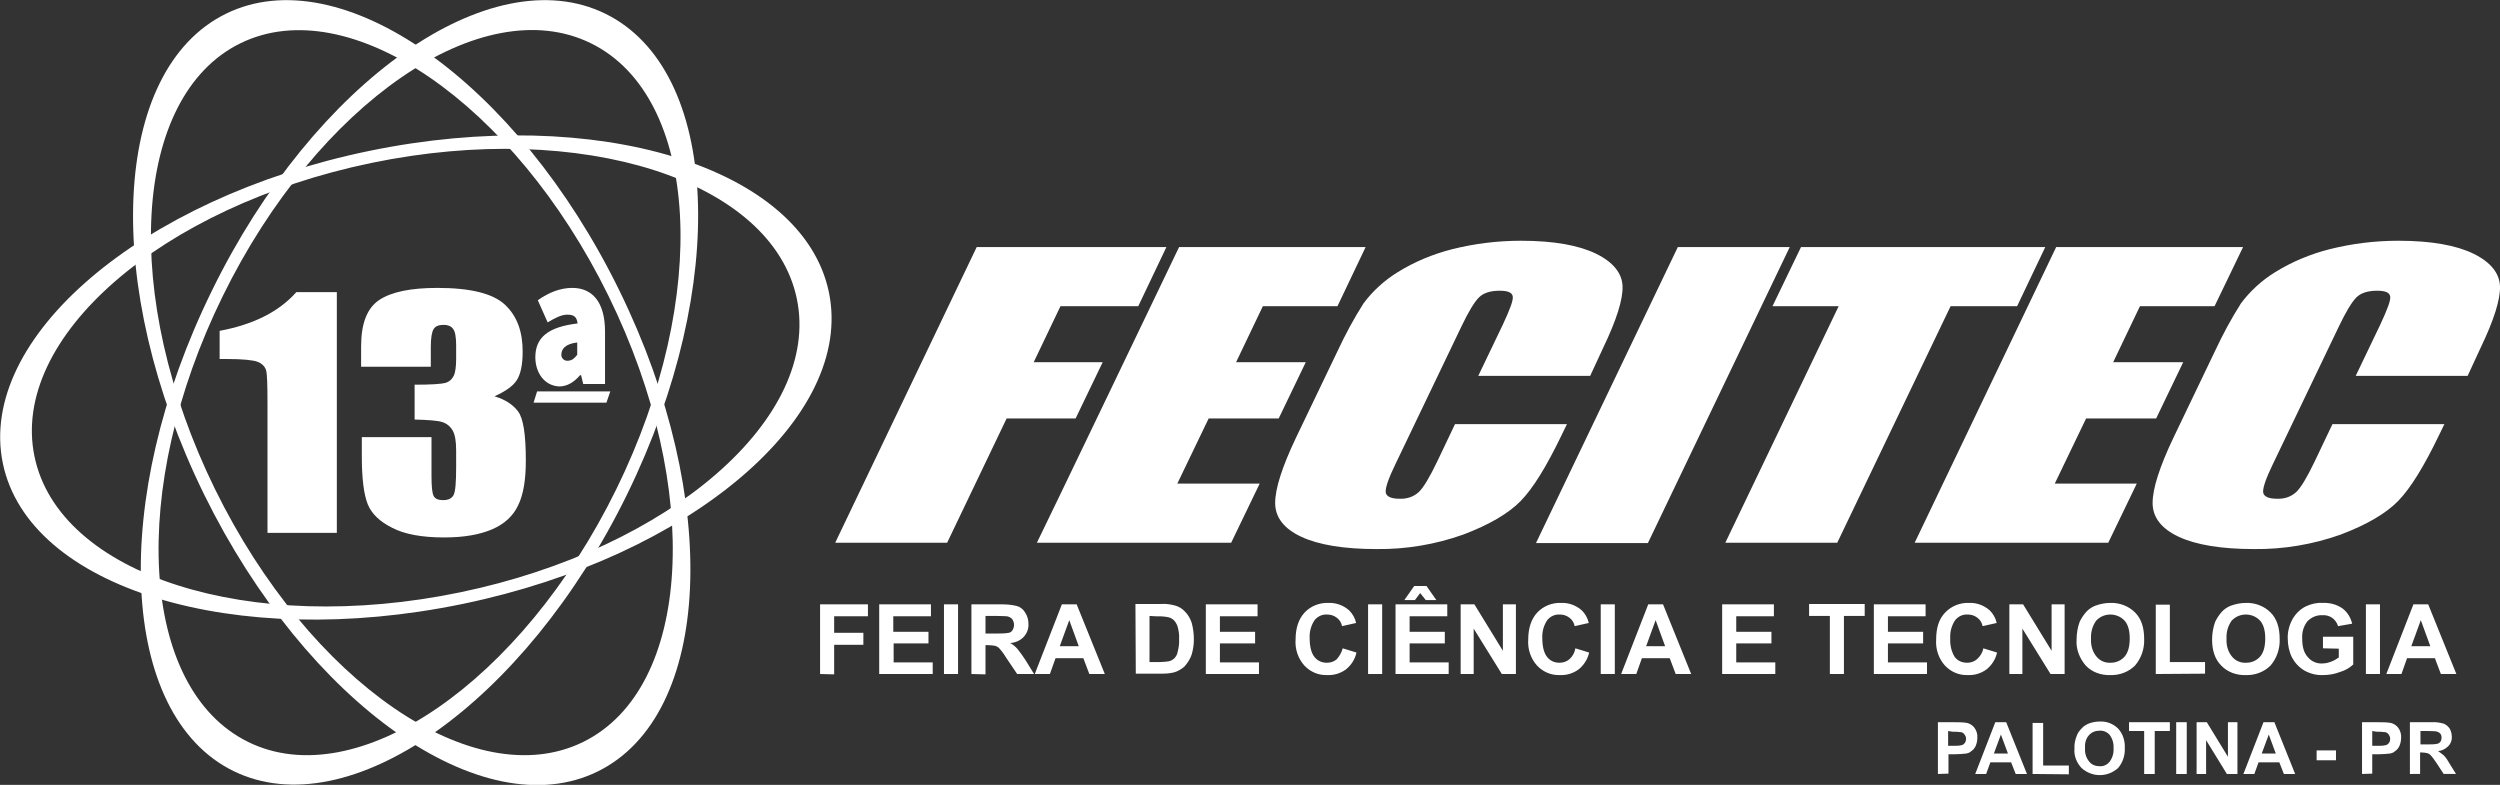 <?xml version="1.0" encoding="utf-8"?>
<!-- Generator: Adobe Illustrator 27.5.0, SVG Export Plug-In . SVG Version: 6.00 Build 0)  -->
<svg version="1.1" xmlns="http://www.w3.org/2000/svg" xmlns:xlink="http://www.w3.org/1999/xlink" x="0px" y="0px"
	 viewBox="0 0 710.3 223" style="enable-background:new 0 0 710.3 223;" xml:space="preserve">
<rect x="0" y="0" width="710.3" height="223" fill="#333333" stroke="none"/>
<style type="text/css">
	.st0{display:none;}
	.st1{display:inline;fill:#656A00;stroke:#000000;stroke-miterlimit:10;}
	.st2{fill:#FFFFFF;}
	.st3{fill-rule:evenodd;clip-rule:evenodd;fill:#FFFFFF;}
</style>
<g id="Camada_2" class="st0">
	<rect x="-184" y="-115" class="st1" width="1068" height="422"/>
</g>
<g id="Camada_1">
	<path class="st2" d="M701.1,106.8h-31.8l7-14.6c2-4.3,3-6.9,2.8-8s-1.4-1.6-3.7-1.6c-2.6,0-4.6,0.6-5.9,1.9s-3,4.1-5,8.3l-18.7,39
		c-2,4.1-2.9,6.8-2.8,8s1.4,1.9,3.9,1.9c2,0.1,4-0.5,5.5-1.9c1.3-1.2,3.1-4.2,5.3-8.8l5-10.5h31.8l-1.6,3.3
		c-4.2,8.7-8,14.9-11.5,18.5s-9,6.8-16.4,9.6c-7.9,2.8-16.2,4.2-24.6,4.1c-9.3,0-16.5-1.2-21.4-3.5s-7.4-5.5-7.4-9.6
		s2-10.3,5.9-18.5l11.8-24.6c2.2-4.7,4.6-9.2,7.4-13.6c2.6-3.5,5.9-6.5,9.6-8.8c4.8-3,10.1-5.2,15.6-6.6c6.4-1.6,12.9-2.4,19.5-2.4
		c9.4,0,16.5,1.3,21.4,3.7s7.4,5.6,7.5,9.3s-1.7,9.5-5.5,17.4L701.1,106.8L701.1,106.8z M584.2,70.2h53.1L629.2,87H608l-7.6,15.9
		h19.9l-7.7,16h-19.9l-8.9,18.5h23.3l-8.1,16.8h-55L584.2,70.2z M581.1,70.2l-8,16.8h-18.9L522,154.2h-31.8L522.4,87h-18.8l8.1-16.8
		H581.1z M508.5,70.2l-40.3,84.1h-31.8l40.3-84.1L508.5,70.2z M451.8,106.8H420l7-14.6c2-4.3,3-6.9,2.8-8s-1.4-1.6-3.7-1.6
		c-2.6,0-4.6,0.6-5.9,1.9s-3,4.1-5,8.3l-18.7,39c-2,4.1-2.9,6.8-2.8,8s1.4,1.9,3.9,1.9c2,0.1,4-0.5,5.5-1.9c1.3-1.2,3.1-4.2,5.3-8.8
		l5-10.5h31.8l-1.6,3.3c-4.2,8.7-8,14.9-11.5,18.5s-9,6.8-16.4,9.6c-7.9,2.8-16.2,4.2-24.6,4.1c-9.3,0-16.5-1.2-21.4-3.5
		s-7.4-5.5-7.4-9.6s2-10.3,5.9-18.5L380,99.8c2.2-4.7,4.6-9.2,7.4-13.6c2.6-3.5,5.9-6.5,9.6-8.8c4.8-3,10.1-5.2,15.6-6.6
		c6.4-1.6,12.9-2.4,19.5-2.4c9.4,0,16.5,1.3,21.4,3.7s7.4,5.6,7.5,9.3s-1.7,9.5-5.5,17.4L451.8,106.8L451.8,106.8z M335,70.2h53
		L380,87h-21.2l-7.6,15.9H371l-7.7,16h-19.9l-8.9,18.5h23.4l-8.1,16.8h-55.2C294.7,154.2,335,70.2,335,70.2z M277.5,70.2h53.9
		l-8,16.8h-22.1l-7.6,15.9h19.6l-7.7,16H286l-16.9,35.3h-31.8L277.5,70.2z"/>
	<path class="st3" d="M105.5,46.3c59.8-12.4,113.9,4.9,120.9,38.6s-35.9,71-95.7,83.4S16.8,163.4,9.8,129.7S45.7,58.7,105.5,46.3
		 M104.8,42.9c64.8-13.4,123.3,4.6,130.7,40.1s-39.3,75.2-104.1,88.6s-123.3-4.5-130.6-40S40,56.3,104.8,42.9z"/>
	<path class="st3" d="M172.9,84.1c26.9,54.8,23.7,111.5-7.2,126.7S88,193.8,61.1,139S37.5,27.4,68.3,12.3S146,29.3,172.9,84.1
		 M176,82.6c29.1,59.4,26.4,120.6-6.2,136.6S87.2,199.9,58,140.5S31.6,19.9,64.2,3.9S146.9,23.1,176,82.6z"/>
	<path class="st3" d="M63.3,84.1c-26.9,54.8-23.7,111.5,7.2,126.7s77.7-17,104.6-71.8s23.7-111.5-7.2-126.7S90.2,29.3,63.3,84.1
		 M60.2,82.6C31,142,33.8,203.2,66.4,219.1s82.7-19.2,111.8-78.7S204.6,19.9,172,3.9S89.3,23.1,60.2,82.6z"/>
	<path class="st2" d="M690.5,183.6l-2.7-7.4l-2.7,7.4H690.5z M697.9,191.5h-4.4l-1.7-4.5h-7.9l-1.6,4.5H678l7.7-19.8h4.2
		L697.9,191.5z M672.2,191.5v-19.8h4v19.8H672.2z M660,184.2v-3.3h8.6v7.9c-1.1,1-2.3,1.7-3.7,2.1c-1.5,0.6-3.2,0.9-4.8,0.9
		c-1.9,0.1-3.8-0.4-5.4-1.3c-1.5-0.9-2.7-2.2-3.5-3.7c-0.8-1.6-1.2-3.5-1.2-5.3c-0.1-1.9,0.4-3.8,1.3-5.5c0.9-1.6,2.2-2.9,3.8-3.7
		c1.5-0.7,3.1-1.1,4.7-1c2.1-0.1,4.1,0.4,5.8,1.6c1.4,1.1,2.3,2.6,2.7,4.3l-4,0.7c-0.3-0.9-0.8-1.7-1.6-2.3s-1.9-0.9-2.9-0.8
		c-1.6-0.1-3.1,0.6-4.2,1.7c-1.1,1.4-1.6,3.1-1.5,4.9c0,2.4,0.5,4.1,1.6,5.3c1,1.2,2.5,1.9,4.1,1.8c0.9,0,1.7-0.2,2.5-0.5
		s1.5-0.7,2.2-1.2v-2.5L660,184.2L660,184.2z M632.6,181.5c-0.1,1.8,0.4,3.7,1.6,5.1c1,1.2,2.5,1.8,4,1.7c1.5,0,2.9-0.6,3.9-1.7
		c1-1.1,1.5-2.9,1.5-5.2s-0.5-4-1.5-5.1c-2.1-2.2-5.7-2.3-7.9-0.1l-0.1,0.1C633,177.8,632.5,179.6,632.6,181.5z M628.5,181.7
		c0-1.7,0.3-3.5,0.9-5.1c0.5-1,1.1-1.9,1.8-2.7s1.6-1.4,2.6-1.8c1.4-0.5,2.8-0.8,4.3-0.8c2.6-0.1,5.2,0.9,7,2.7s2.6,4.3,2.6,7.6
		c0.1,2.7-0.8,5.4-2.6,7.5c-1.8,1.8-4.4,2.8-7,2.7c-2.6,0.1-5.2-0.8-7-2.7C629.3,187.3,628.5,184.8,628.5,181.7z M612.5,191.5v-19.7
		h4v16.3h10v3.3L612.5,191.5L612.5,191.5z M594.1,181.5c-0.1,1.8,0.4,3.7,1.6,5.1c1,1.2,2.5,1.8,4,1.7c1.5,0,2.9-0.6,3.9-1.7
		c1-1.1,1.5-2.9,1.5-5.2s-0.5-4-1.5-5.1c-2.1-2.2-5.7-2.3-7.9-0.1l-0.1,0.1C594.5,177.8,594,179.6,594.1,181.5z M590,181.7
		c0-1.7,0.3-3.5,0.9-5.1c0.5-1,1.1-1.9,1.8-2.7s1.6-1.4,2.6-1.8c1.4-0.5,2.8-0.8,4.3-0.8c2.6-0.1,5.2,0.9,7,2.7s2.6,4.3,2.6,7.6
		c0.1,2.7-0.8,5.4-2.6,7.5c-1.8,1.8-4.4,2.8-7,2.7c-2.6,0.1-5.2-0.8-7-2.7C590.8,187,589.8,184.4,590,181.7z M570.9,191.5v-19.8h3.9
		l8.1,13.2v-13.2h3.7v19.8h-4l-8-12.9v12.9H570.9z M563.5,184.2l3.9,1.2c-0.4,1.9-1.5,3.6-3,4.8c-1.5,1.1-3.4,1.7-5.3,1.6
		c-2.5,0.1-4.8-0.9-6.5-2.7c-1.8-2-2.7-4.7-2.5-7.4c0-3.3,0.8-5.9,2.6-7.7c1.7-1.8,4.2-2.8,6.7-2.7c2.2-0.1,4.3,0.7,5.9,2.1
		c1,1,1.7,2.2,2,3.6l-4,0.9c-0.2-1-0.7-1.8-1.5-2.4c-0.8-0.6-1.7-0.9-2.7-0.9c-1.4-0.1-2.7,0.5-3.6,1.6c-1,1.5-1.5,3.3-1.4,5.1
		c-0.1,1.9,0.3,3.8,1.3,5.4c0.9,1.1,2.1,1.6,3.5,1.6c1,0,2-0.3,2.8-1C562.6,186.5,563.3,185.4,563.5,184.2z M532.4,191.5v-19.8h14.7
		v3.4h-10.7v4.4h10v3.3h-10v5.4h11.1v3.3L532.4,191.5z M519.9,191.5V175H514v-3.4h15.8v3.4h-5.9v16.5H519.9z M489.3,191.5v-19.8H504
		v3.4h-10.7v4.4h10v3.3h-10v5.4h11.1v3.3L489.3,191.5z M473.1,183.6l-2.7-7.4l-2.7,7.4H473.1z M480.5,191.5h-4.4l-1.7-4.5h-7.9
		l-1.6,4.5h-4.3l7.7-19.8h4.2L480.5,191.5L480.5,191.5z M454.8,191.5v-19.8h4v19.8H454.8z M447.6,184.2l3.9,1.2
		c-0.4,1.9-1.5,3.6-3,4.8c-1.5,1.1-3.4,1.7-5.3,1.6c-2.5,0.1-4.8-0.9-6.5-2.7c-1.8-2-2.7-4.7-2.5-7.4c0-3.3,0.9-5.9,2.6-7.7
		s4.2-2.8,6.7-2.7c2.2-0.1,4.3,0.7,5.9,2.1c1,1,1.7,2.2,2,3.6l-4,0.9c-0.2-1-0.7-1.8-1.5-2.4c-0.8-0.6-1.7-0.9-2.7-0.9
		c-1.4-0.1-2.7,0.5-3.6,1.6c-1,1.5-1.5,3.3-1.4,5.1c0,2.5,0.5,4.3,1.4,5.4c0.9,1.1,2.1,1.6,3.5,1.6c1,0,2-0.3,2.8-1
		C446.8,186.5,447.4,185.4,447.6,184.2L447.6,184.2z M415,191.5v-19.8h3.9l8.1,13.2v-13.2h3.7v19.8h-4l-8-12.9v12.9H415z M399,170.5
		l2.8-4h3.5l2.8,4h-3l-1.6-2l-1.5,2H399z M396.5,191.5v-19.8h14.7v3.4h-10.7v4.4h10v3.3h-10v5.4h11.1v3.3L396.5,191.5z M388.7,191.5
		v-19.8h4v19.8H388.7z M381.5,184.2l3.9,1.2c-0.4,1.9-1.5,3.6-3,4.8c-1.5,1.1-3.4,1.7-5.3,1.6c-2.5,0.1-4.8-0.9-6.5-2.7
		c-1.8-2-2.7-4.7-2.5-7.4c0-3.3,0.9-5.9,2.6-7.7s4.2-2.8,6.7-2.7c2.2-0.1,4.3,0.7,5.9,2.1c1,1,1.7,2.2,2,3.6l-4,0.9
		c-0.2-1-0.7-1.8-1.5-2.4c-0.8-0.6-1.7-0.9-2.7-0.9c-1.4-0.1-2.7,0.5-3.6,1.6c-1,1.5-1.5,3.3-1.4,5.1c0,2.5,0.5,4.3,1.4,5.4
		c0.9,1.1,2.1,1.6,3.5,1.6c1,0,2-0.3,2.8-1C380.6,186.4,381.2,185.3,381.5,184.2L381.5,184.2z M342.6,191.5v-19.8h14.7v3.4h-10.7
		v4.4h10v3.3h-10v5.4h11.1v3.3L342.6,191.5z M326.6,175v13.1h3c0.8,0,1.6-0.1,2.4-0.2c0.6-0.1,1.1-0.4,1.6-0.8
		c0.5-0.5,0.9-1.2,1-1.9c0.3-1.2,0.5-2.4,0.4-3.6c0.1-1.2-0.1-2.4-0.4-3.5c-0.2-0.7-0.6-1.4-1.1-1.9s-1.2-0.8-1.9-0.9
		c-1.1-0.2-2.2-0.2-3.3-0.2L326.6,175L326.6,175z M322.6,171.6h7.3c1.3-0.1,2.6,0.1,3.8,0.4c1.2,0.3,2.2,0.9,3,1.8
		c0.9,0.9,1.5,2,1.9,3.2c0.4,1.5,0.6,3.1,0.6,4.7c0,1.4-0.2,2.8-0.6,4.2c-0.4,1.3-1.2,2.5-2.1,3.5c-0.8,0.7-1.8,1.3-2.8,1.6
		c-1.1,0.3-2.3,0.4-3.5,0.4h-7.5L322.6,171.6L322.6,171.6z M306.5,183.6l-2.7-7.4l-2.7,7.4H306.5z M313.9,191.5h-4.4l-1.7-4.5h-7.9
		l-1.6,4.5H294l7.7-19.8h4.2L313.9,191.5L313.9,191.5z M280,180h3c1.2,0,2.4,0,3.6-0.2c0.5-0.1,0.9-0.4,1.1-0.8
		c0.3-0.5,0.4-1,0.4-1.5c0-0.6-0.2-1.1-0.5-1.6c-0.4-0.4-0.9-0.7-1.5-0.8c-0.3,0-1.3-0.1-2.9-0.1H280V180L280,180z M276,191.5v-19.8
		h8.4c1.5,0,3.1,0.1,4.6,0.5c1,0.3,1.8,1,2.3,1.9c0.6,0.9,0.9,2,0.9,3.1c0.1,1.4-0.4,2.7-1.3,3.7c-1,1.1-2.4,1.7-3.9,1.8
		c0.8,0.4,1.5,1,2.1,1.7c0.8,1,1.6,2.1,2.3,3.2l2.4,3.9H289l-2.9-4.3c-0.6-1-1.3-2-2.1-2.9c-0.3-0.4-0.7-0.6-1.2-0.8
		c-0.7-0.1-1.3-0.2-2-0.2H280v8.3L276,191.5L276,191.5z M268.2,191.5v-19.8h4v19.8H268.2z M249.8,191.5v-19.8h14.7v3.4h-10.7v4.4h10
		v3.3h-9.9v5.4H265v3.3L249.8,191.5z M233,191.5v-19.8h13.6v3.4H237v4.7h8.3v3.4H237v8.4L233,191.5L233,191.5z"/>
	<path class="st2" d="M687.7,211.5h2.2c0.9,0,1.8,0,2.7-0.2c0.3-0.1,0.6-0.3,0.8-0.6s0.3-0.7,0.3-1.1c0-0.4-0.1-0.9-0.4-1.2
		c-0.3-0.3-0.7-0.5-1.1-0.6c-0.2,0-1-0.1-2.2-0.1h-2.3V211.5z M684.7,219.9v-14.7h6.2c1.1-0.1,2.3,0.1,3.4,0.4
		c0.7,0.3,1.3,0.8,1.7,1.4c0.4,0.7,0.6,1.5,0.6,2.3c0.1,1-0.3,2-1,2.7c-0.8,0.8-1.8,1.3-2.9,1.4c0.6,0.4,1.1,0.8,1.6,1.2
		c0.7,0.7,1.2,1.5,1.7,2.4l1.8,2.9h-3.5l-2.1-3.2c-0.5-0.7-1-1.5-1.6-2.1c-0.2-0.3-0.6-0.5-0.9-0.6c-0.5-0.1-1-0.2-1.5-0.2h-0.6v6.1
		L684.7,219.9L684.7,219.9z M674,207.7v4.2h1.6c0.8,0,1.5,0,2.3-0.2c0.4-0.1,0.7-0.4,0.9-0.7s0.3-0.7,0.3-1.1c0-0.5-0.2-0.9-0.5-1.3
		c-0.3-0.4-0.7-0.6-1.2-0.6c-0.7-0.1-1.4-0.1-2.1-0.1L674,207.7L674,207.7z M671.1,219.9v-14.7h4.7c1.2,0,2.3,0,3.5,0.2
		c0.8,0.2,1.6,0.7,2.1,1.4c0.6,0.8,0.9,1.9,0.8,2.9c0,0.8-0.2,1.6-0.5,2.3c-0.3,0.6-0.7,1.1-1.2,1.4c-0.4,0.4-0.9,0.6-1.5,0.7
		c-1,0.1-2.1,0.2-3.1,0.2H674v5.5L671.1,219.9L671.1,219.9z M658.2,216v-2.8h5.5v2.8H658.2z M646.6,214.1l-2-5.4l-2,5.4H646.6z
		 M652.1,219.9h-3.2l-1.3-3.3h-5.9l-1.2,3.3h-3.1l5.7-14.7h3.1L652.1,219.9z M624.1,219.9v-14.7h2.9l6,9.8v-9.8h2.7v14.7h-3
		l-5.9-9.6v9.6H624.1z M618.3,219.9v-14.7h3v14.7H618.3z M609.2,219.9v-12.2h-4.3v-2.5h11.6v2.5h-4.3v12.2H609.2z M592.4,212.6
		c-0.1,1.4,0.3,2.7,1.2,3.8c0.7,0.9,1.8,1.3,2.9,1.3c1.1,0.1,2.2-0.4,2.9-1.3c0.8-1.1,1.2-2.4,1.1-3.8c0.1-1.4-0.3-2.7-1.1-3.8
		c-0.7-0.8-1.8-1.3-2.9-1.2c-1.1,0-2.2,0.4-3,1.3C592.6,209.9,592.3,211.2,592.4,212.6L592.4,212.6z M589.4,212.7
		c-0.1-1.3,0.2-2.6,0.7-3.8c0.3-0.8,0.8-1.4,1.4-2c0.5-0.6,1.2-1,1.9-1.3c1-0.4,2.1-0.6,3.2-0.6c1.9-0.1,3.8,0.6,5.2,2
		c1.4,1.5,2,3.6,1.9,5.6c0.1,2-0.6,4.1-1.9,5.6c-3,2.7-7.4,2.7-10.4,0C590,216.7,589.2,214.7,589.4,212.7L589.4,212.7z M577.5,219.9
		v-14.5h3v12.1h7.3v2.5L577.5,219.9L577.5,219.9z M570.5,214.1l-2-5.4l-2,5.4H570.5z M575.9,219.9h-3.2l-1.3-3.3h-5.9l-1.2,3.3h-3.1
		l5.7-14.7h3.1L575.9,219.9z M553.5,207.7v4.2h1.6c0.8,0,1.5,0,2.3-0.2c0.4-0.1,0.7-0.4,0.9-0.7s0.3-0.7,0.3-1.1
		c0-0.5-0.2-0.9-0.5-1.3c-0.3-0.4-0.7-0.6-1.2-0.6c-0.7-0.1-1.4-0.1-2.1-0.1L553.5,207.7L553.5,207.7z M550.6,219.9v-14.7h4.8
		c1.2,0,2.3,0,3.5,0.2c0.8,0.2,1.6,0.7,2.1,1.4c0.6,0.8,0.9,1.9,0.8,2.9c0,0.8-0.2,1.6-0.5,2.3c-0.3,0.6-0.7,1.1-1.2,1.4
		c-0.4,0.4-0.9,0.6-1.5,0.7c-1,0.1-2.1,0.2-3.1,0.2h-1.9v5.5L550.6,219.9L550.6,219.9z"/>
	<polygon class="st3" points="152.6,111.2 173.4,111.2 172.3,114.4 151.6,114.4 	"/>
	<g>
		<path class="st2" d="M152.1,101.5c0-5.6,3.6-8.6,12-9.6c-0.2-1.9-1.1-2.5-2.9-2.5c-1.6,0-3.3,0.8-5.6,2.2l-2.8-6.3
			c3.1-2.2,6.4-3.5,9.8-3.5c5.6,0,9.3,3.9,9.3,12.4v14.9h-6.2l-0.6-2.5h-0.3c-1.6,1.9-3.6,3.2-5.9,3.2
			C154.6,109.6,152.1,105.8,152.1,101.5z M164,100.8v-3.5c-3.4,0.4-4.5,1.9-4.5,3.4c-0.1,0.9,0.6,1.7,1.5,1.8c0.1,0,0.3,0,0.4,0
			C162.6,102.4,163.2,101.8,164,100.8L164,100.8z"/>
	</g>
	<g>
		<path class="st2" d="M95.7,83v68.4H76v-36.7c0-5.3-0.1-8.5-0.4-9.5s-1.1-1.9-2.4-2.4s-4.3-0.8-8.8-0.8h-2v-8
			c9.6-1.8,16.8-5.4,21.8-11H95.7z"/>
		<path class="st2" d="M140.5,112.6c3,0.9,5.2,2.3,6.7,4.3c1.5,2,2.2,6.6,2.2,14c0,5.4-0.7,9.7-2.2,12.7c-1.4,3-3.9,5.3-7.4,6.8
			s-8,2.3-13.6,2.3c-6.3,0-11.2-0.9-14.7-2.7c-3.6-1.8-5.9-4-7-6.7s-1.7-7.2-1.7-13.7v-5.4h19.8v11.1c0,3,0.2,4.8,0.6,5.6
			c0.4,0.8,1.3,1.2,2.7,1.2c1.5,0,2.5-0.5,3-1.5s0.7-3.7,0.7-7.9V128c0-2.6-0.3-4.5-1-5.7c-0.7-1.2-1.7-2-3-2.4
			c-1.3-0.4-3.9-0.6-7.8-0.7v-9.9c4.7,0,7.6-0.2,8.7-0.5c1.1-0.3,1.9-1,2.4-2c0.5-1,0.7-2.7,0.7-4.9v-3.8c0-2.4-0.3-4-0.9-4.7
			c-0.6-0.8-1.5-1.1-2.7-1.1c-1.4,0-2.3,0.4-2.8,1.2c-0.5,0.8-0.8,2.5-0.8,5.1v5.6h-19.8v-5.8c0-6.5,1.7-10.9,5.2-13.2
			c3.5-2.3,9-3.4,16.5-3.4c9.4,0,15.8,1.6,19.2,4.8c3.4,3.2,5,7.6,5,13.3c0,3.8-0.6,6.6-1.8,8.3
			C145.7,109.7,143.6,111.2,140.5,112.6z"/>
	</g>
</g>
</svg>
